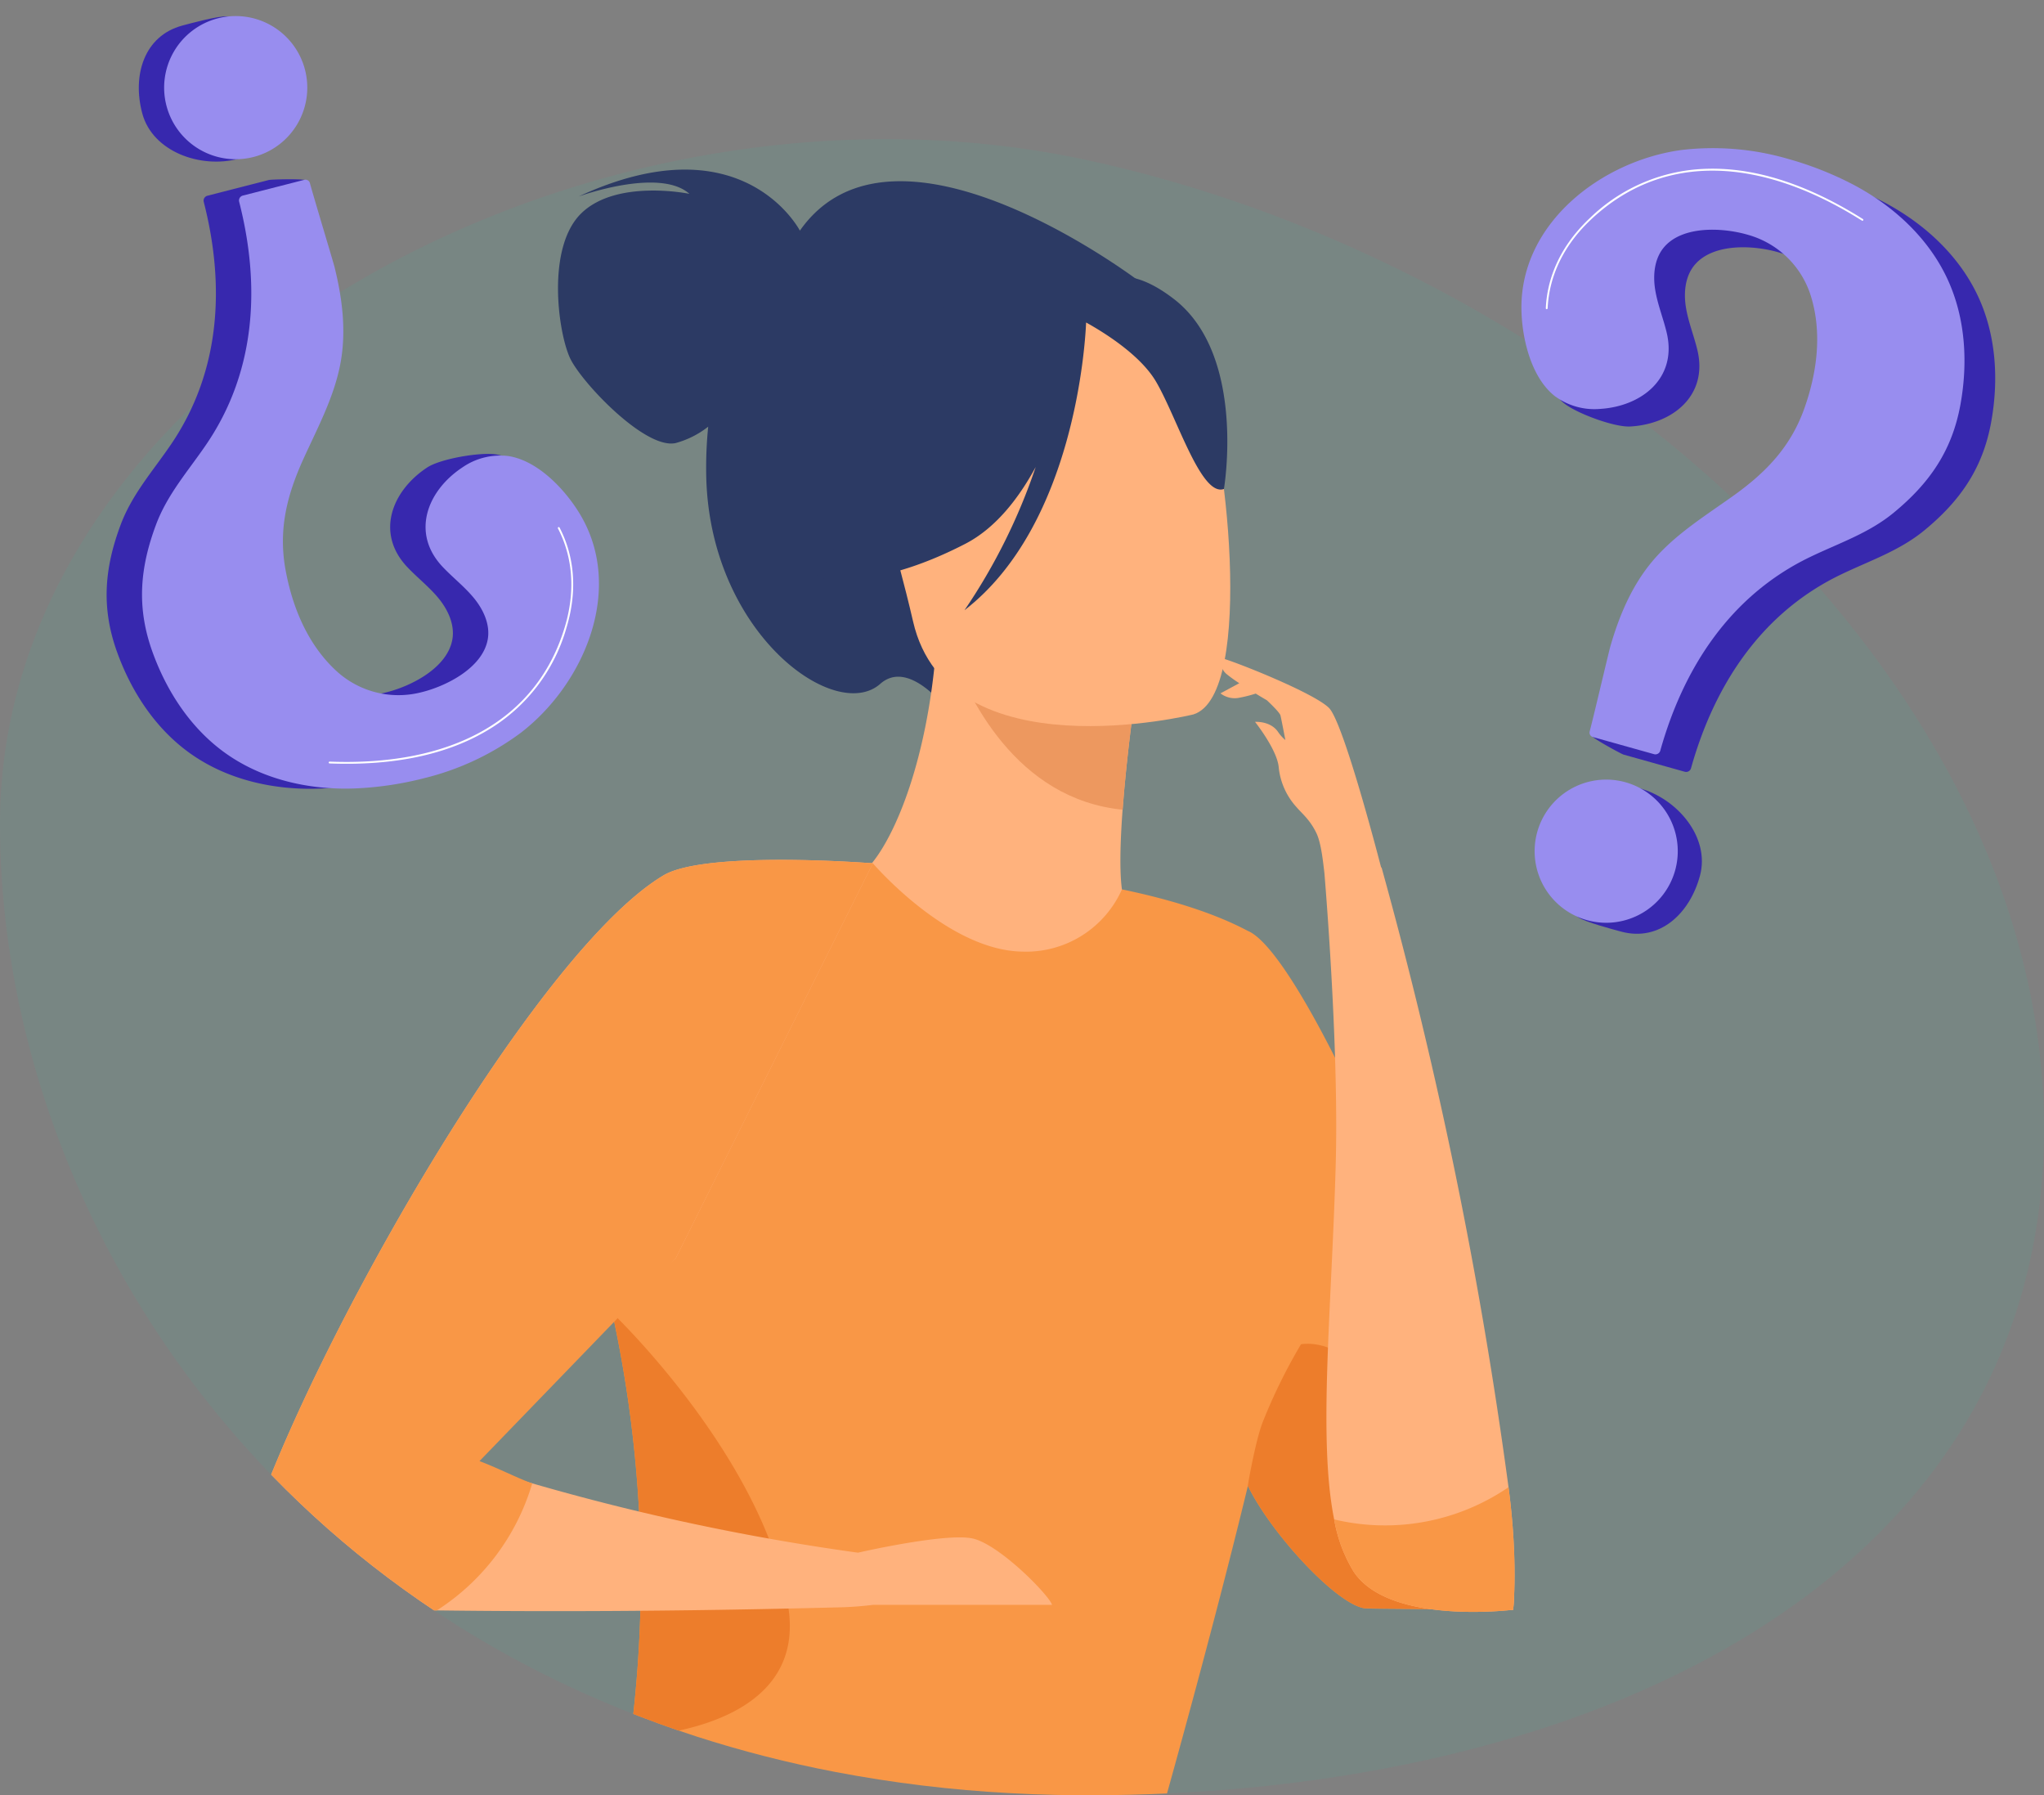 <svg xmlns="http://www.w3.org/2000/svg" xmlns:xlink="http://www.w3.org/1999/xlink" width="495.478" height="435.093" viewBox="0 0 495.478 435.093"><rect x="0" y="0" width="495.478" height="435.093" fill="#808080" stroke="none"/><defs><clipPath id="clip-path"><rect id="Rect&#xE1;ngulo_215" data-name="Rect&#xE1;ngulo 215" width="69.496" height="45.033" fill="none"></rect></clipPath><clipPath id="clip-path-3"><path id="Trazado_3927" data-name="Trazado 3927" d="M495.478,239.837c0,97.013-86.335,148.975-190.849,159.513a407.4,407.4,0,0,1-40.84,2.019c-2.6,0-5.18-.031-7.745-.086-.122,0-.245-.007-.367-.007q-5.461-.128-10.806-.418a314.826,314.826,0,0,1-42.355-5.128,283.747,283.747,0,0,1-33.773-8.63q-4.572-1.478-9.028-3.1C54.248,345.769,0,250.911,0,166.005,0,56.59,142.636-21.15,263.789,5.138c119.131,25.852,231.689,125.284,231.689,234.7" transform="translate(93.661 1409.432)" fill="#39bea6"></path></clipPath><clipPath id="clip-path-4"><rect id="Rect&#xE1;ngulo_1757" data-name="Rect&#xE1;ngulo 1757" width="495.478" height="459.801" fill="none"></rect></clipPath></defs><g id="Grupo_740" data-name="Grupo 740" transform="translate(-93.661 -1375.708)"><path id="Trazado_3926" data-name="Trazado 3926" d="M495.478,239.837c0,97.013-86.335,148.975-190.849,159.513a407.4,407.4,0,0,1-40.84,2.019c-2.6,0-5.18-.031-7.745-.086-.122,0-.245-.007-.367-.007q-5.461-.128-10.806-.418a314.826,314.826,0,0,1-42.355-5.128,283.747,283.747,0,0,1-33.773-8.63q-4.572-1.478-9.028-3.1C54.248,345.769,0,250.911,0,166.005,0,56.59,142.636-21.15,263.789,5.138c119.131,25.852,231.689,125.284,231.689,234.7" transform="translate(93.661 1409.432)" fill="#39bea6" opacity="0.1"></path><g id="Grupo_738" data-name="Grupo 738" transform="matrix(0.966, 0.259, -0.259, 0.966, 474.743, 1400.176)"><path id="Trazado_78" data-name="Trazado 78" d="M54.163,0A65.26,65.26,0,0,0,28.834,4.551C10.7,12.076-4.7,31.989,1.328,52.328c1.957,6.607.929,13.9,7.511,16.768C12.4,70.649,22.1,71.574,25.786,70.35,35.587,67.1,42.03,58.19,36.7,48.313c-1.707-3.163-3.916-6.052-5.39-9.33s-2.146-7.168-.643-10.434c2.95-6.409,12.75-8.446,19.1-8.254A22.238,22.238,0,0,1,68.1,30.6c5.031,7.932,6.305,17.58,5.569,26.787-.788,9.852-4.942,17.376-11.167,24.934-5.36,6.507-11.262,12.753-14.825,20.394-3.27,7.014-4.339,14.787-4.487,22.461-.029,1.487-7.426,15.5-7.394,19.786,0,.6,8.389,2.609,8.994,2.616l15.39.172a1.227,1.227,0,0,0,1.242-1.21c.234-20.834,6.642-40.7,22.864-54.688,5.9-5.091,12.26-9.237,16.849-15.663,6.542-9.159,9.769-18.173,8.838-29.477-.851-10.324-4.25-20.654-10.98-28.664C91.766,9.435,81.179,4.058,70.177,1.738A81.179,81.179,0,0,0,54.163,0" transform="translate(8.296 2.183)" fill="#3728ae"></path><path id="Trazado_79" data-name="Trazado 79" d="M32.542,16.646c0,9.58-5.31,18.056-14.891,18.056-2.069,0-9.109.019-10.949-.646C.024,31.644,0,26.513,0,19,0,9.422,3.235,0,12.815,0S32.542,7.066,32.542,16.646" transform="translate(46.017 156.639)" fill="#3728ae"></path><path id="Trazado_80" data-name="Trazado 80" d="M54.163,0A65.261,65.261,0,0,0,28.834,4.551C10.7,12.076-4.7,31.989,1.328,52.328c1.957,6.607,6.481,14.924,13.063,17.8a16.1,16.1,0,0,0,11.4.226C35.587,67.1,42.03,58.19,36.7,48.313c-1.707-3.163-3.916-6.052-5.391-9.33s-2.146-7.168-.643-10.434c2.95-6.409,12.75-8.446,19.1-8.254A22.238,22.238,0,0,1,68.1,30.6c5.031,7.932,6.305,17.58,5.569,26.787-.788,9.852-4.942,17.376-11.167,24.934-5.36,6.507-11.262,12.753-14.825,20.394-3.271,7.014-4.339,14.787-4.487,22.461-.029,1.487.472,17.02.5,21.3a1.108,1.108,0,0,0,1.1,1.1l15.39.172a1.227,1.227,0,0,0,1.242-1.21c.234-20.834,6.643-40.7,22.864-54.688,5.9-5.091,12.26-9.237,16.849-15.663,6.542-9.159,9.769-18.173,8.838-29.477-.851-10.324-4.25-20.654-10.98-28.664C91.766,9.435,81.179,4.058,70.177,1.738A81.18,81.18,0,0,0,54.163,0" transform="translate(0 0)" fill="#988def"></path><path id="Trazado_81" data-name="Trazado 81" d="M34.693,17.347A17.347,17.347,0,1,1,17.347,0,17.346,17.346,0,0,1,34.693,17.347" transform="translate(37.721 156.111)" fill="#988def"></path><g id="Grupo_170" data-name="Grupo 170" transform="translate(6.175 5.302)"><g id="Grupo_169" data-name="Grupo 169" clip-path="url(#clip-path)"><path id="Trazado_82" data-name="Trazado 82" d="M.9,45.033a.223.223,0,0,1-.217-.175C-.537,39.37-.716,30.774,5.337,21A42.243,42.243,0,0,1,29.97,2.016c11.156-3.261,24.4-2.563,39.37,2.075a.223.223,0,0,1-.132.425C40.452-4.394,17.9,1.542,5.716,21.23c-5.974,9.651-5.8,18.123-4.6,23.532a.223.223,0,0,1-.169.265.218.218,0,0,1-.048.005" transform="translate(0 0)" fill="#fff"></path></g></g></g><g id="Grupo_739" data-name="Grupo 739" transform="matrix(-0.966, 0.259, -0.259, -0.966, 248.919, 1550.248)"><path id="Trazado_78-2" data-name="Trazado 78" d="M54.163,0A65.26,65.26,0,0,0,28.834,4.551C10.7,12.076-4.7,31.989,1.328,52.328c1.957,6.607.929,13.9,7.511,16.768C12.4,70.649,22.1,71.574,25.786,70.35,35.587,67.1,42.03,58.19,36.7,48.313c-1.707-3.163-3.916-6.052-5.39-9.33s-2.146-7.168-.643-10.434c2.95-6.409,12.75-8.446,19.1-8.254A22.238,22.238,0,0,1,68.1,30.6c5.031,7.932,6.305,17.58,5.569,26.787-.788,9.852-4.942,17.376-11.167,24.934-5.36,6.507-11.262,12.753-14.825,20.394-3.27,7.014-4.339,14.787-4.487,22.461-.029,1.487-7.426,15.5-7.394,19.786,0,.6,8.389,2.609,8.994,2.616l15.39.172a1.227,1.227,0,0,0,1.242-1.21c.234-20.834,6.642-40.7,22.864-54.688,5.9-5.091,12.26-9.237,16.849-15.663,6.542-9.159,9.769-18.173,8.838-29.477-.851-10.324-4.25-20.654-10.98-28.664C91.766,9.435,81.179,4.058,70.177,1.738A81.179,81.179,0,0,0,54.163,0" transform="translate(8.296 2.183)" fill="#3728ae"></path><path id="Trazado_79-2" data-name="Trazado 79" d="M32.542,16.646c0,9.58-5.31,18.056-14.891,18.056-2.069,0-9.109.019-10.949-.646C.024,31.644,0,26.513,0,19,0,9.422,3.235,0,12.815,0S32.542,7.066,32.542,16.646" transform="translate(46.017 156.639)" fill="#3728ae"></path><path id="Trazado_80-2" data-name="Trazado 80" d="M54.163,0A65.261,65.261,0,0,0,28.834,4.551C10.7,12.076-4.7,31.989,1.328,52.328c1.957,6.607,6.481,14.924,13.063,17.8a16.1,16.1,0,0,0,11.4.226C35.587,67.1,42.03,58.19,36.7,48.313c-1.707-3.163-3.916-6.052-5.391-9.33s-2.146-7.168-.643-10.434c2.95-6.409,12.75-8.446,19.1-8.254A22.238,22.238,0,0,1,68.1,30.6c5.031,7.932,6.305,17.58,5.569,26.787-.788,9.852-4.942,17.376-11.167,24.934-5.36,6.507-11.262,12.753-14.825,20.394-3.271,7.014-4.339,14.787-4.487,22.461-.029,1.487.472,17.02.5,21.3a1.108,1.108,0,0,0,1.1,1.1l15.39.172a1.227,1.227,0,0,0,1.242-1.21c.234-20.834,6.643-40.7,22.864-54.688,5.9-5.091,12.26-9.237,16.849-15.663,6.542-9.159,9.769-18.173,8.838-29.477-.851-10.324-4.25-20.654-10.98-28.664C91.766,9.435,81.179,4.058,70.177,1.738A81.18,81.18,0,0,0,54.163,0" transform="translate(0 0)" fill="#988def"></path><path id="Trazado_81-2" data-name="Trazado 81" d="M34.693,17.347A17.347,17.347,0,1,1,17.347,0,17.346,17.346,0,0,1,34.693,17.347" transform="translate(37.721 156.111)" fill="#988def"></path><g id="Grupo_170-2" data-name="Grupo 170" transform="translate(6.175 5.302)"><g id="Grupo_169-2" data-name="Grupo 169" clip-path="url(#clip-path)"><path id="Trazado_82-2" data-name="Trazado 82" d="M.9,45.033a.223.223,0,0,1-.217-.175C-.537,39.37-.716,30.774,5.337,21A42.243,42.243,0,0,1,29.97,2.016c11.156-3.261,24.4-2.563,39.37,2.075a.223.223,0,0,1-.132.425C40.452-4.394,17.9,1.542,5.716,21.23c-5.974,9.651-5.8,18.123-4.6,23.532a.223.223,0,0,1-.169.265.218.218,0,0,1-.048.005" transform="translate(0 0)" fill="#fff"></path></g></g></g><g id="Enmascarar_grupo_5" data-name="Enmascarar grupo 5" clip-path="url(#clip-path-3)"><g id="Grupo_461" data-name="Grupo 461" transform="translate(-10.861 -1579.818)"><g id="Grupo_458" data-name="Grupo 458" transform="translate(104.522 2930.819)"><g id="Grupo_457" data-name="Grupo 457" clip-path="url(#clip-path-4)"><path id="Trazado_2036" data-name="Trazado 2036" d="M349.607,156.359c-1.24-2.243-15.47-25.973-53.63-8.279,0,0,19.557-7.135,26.848-.639,0,0-17.63-3.664-26.227,4.734s-5.537,29.357-2.614,35.282S312.2,209.5,319.512,207.836a22.193,22.193,0,0,0,7.867-3.969,99.05,99.05,0,0,0-.487,11.543c.581,38.3,31.21,60.513,42.2,50.785,7.05-6.24,16.365,6.463,16.365,6.463l46.608-103.869s-59.364-45.33-82.461-12.43" transform="translate(-155.705 -75.757)" fill="#2c3a64"></path><path id="Trazado_2037" data-name="Trazado 2037" d="M506.447,503.206c-9.77,6.778-22.02,12.368-37.4,15.916-57.647,13.319-79.738-35.4-88.035-68.847a49.545,49.545,0,0,1,19.53-6c4.167-.491,8.549-.818,12.177-1,6.473-4.958,16.119-25.249,18.251-56.755l2.712.727,45.432,12.435s-2.081,14.442-3.1,28.092c-.788,10.682-.913,20.89,1.111,23.387,3.545.769,5.672,1.271,5.672,1.271a.124.124,0,0,0,.023.043,292.516,292.516,0,0,1,23.625,50.728" transform="translate(-203.89 -206.837)" fill="#ffb27d"></path><path id="Trazado_2038" data-name="Trazado 2038" d="M539.75,400.542s-2.089,14.429-3.1,28.091c-25.739-2.576-37.684-27.083-42.335-40.524Z" transform="translate(-264.519 -207.686)" fill="#ed985f"></path><path id="Trazado_2039" data-name="Trazado 2039" d="M533.144,312.917S473.726,327.523,465.2,290.38s-21.938-60.273,15.639-71.168,48.228,1.579,54.089,13.284,13.454,75.664-1.783,80.421" transform="translate(-243.867 -115.063)" fill="#ffb27d"></path><path id="Trazado_2040" data-name="Trazado 2040" d="M512.454,202.768c-11.772-9.069-18.179-5.026-21.316-.774-36.693-10.476-51.647,20.819-51.647,20.819,2.1,27.568-13.637,47.23-13.637,47.23s12.4,4.232,35.995-7.936c7.206-3.717,12.8-10.719,17.1-18.645a142.718,142.718,0,0,1-17.266,34.719c26.775-20.675,29.287-65.056,29.479-69.732,4.388,2.438,13.187,7.9,16.965,14.363,5.135,8.782,10.92,27.952,16.445,25.993,0,0,5.537-32.435-12.117-46.037" transform="translate(-227.884 -105.587)" fill="#2c3a64"></path><path id="Trazado_2041" data-name="Trazado 2041" d="M463.747,519.307c-8.3-4.414-18.973-7.688-30.587-10.1a25.443,25.443,0,0,1-24.23,15.082c-17.334-.319-34.484-19.492-36.153-21.4-19.86-.638-34.459-.01-34.459-.01s-41.828,65.455-36.651,80.611a267.02,267.02,0,0,1,8.191,29.462A301.119,301.119,0,0,1,314.034,714.7c-.957,7.041-1.824,13.835-1.824,13.835l131.752.216s10.917-38.859,19.008-72.012q.366-1.5.722-2.97c5.486,11.305,21.051,28.306,28.1,29.641.423.08,2.4.125,5.242.149,10.548.085,30.957.227,30.957.227,3.921-31.24-47.106-157.05-64.241-164.484" transform="translate(-161.192 -268.955)" fill="#f99746"></path><path id="Trazado_2042" data-name="Trazado 2042" d="M323.974,840.816A301.094,301.094,0,0,0,319.8,739.064c.04-.518.06-.793.06-.793S355.9,772.7,362.13,808.709c4.25,24.579-21.7,30.986-38.156,32.107" transform="translate(-171.131 -395.066)" fill="#ed7d2b"></path><path id="Trazado_2043" data-name="Trazado 2043" d="M320.58,681.968c-.747-2.375-12.706-14.566-19.183-16.06s-27.861,3.424-27.861,3.424h0a556.861,556.861,0,0,1-78.963-16.8c-6.243-1.813-12.646-3.8-19.148-5.969L229.4,597.9l47.742-95.639s-40.483-3.194-50.732,2.914C189.54,527.146,121.23,655.4,122.526,681.966c0,0,17.3.957,48.908,1.355,24.285.314,57.019.3,96.83-.722a81.643,81.643,0,0,0,8.974-.63Z" transform="translate(-65.557 -268.324)" fill="#ffb27d"></path><path id="Trazado_2044" data-name="Trazado 2044" d="M229.4,597.9l-47.608,49.237c4.692,1.775,9.589,4.31,12.78,5.4a55.078,55.078,0,0,1-23.139,30.792c-31.6-.4-48.908-1.356-48.908-1.356-1.3-26.562,67.014-154.821,103.885-176.794,10.249-6.109,50.732-2.914,50.732-2.914Z" transform="translate(-65.557 -268.323)" fill="#f99746"></path><path id="Trazado_2045" data-name="Trazado 2045" d="M714.985,818.162c-2.845-.025-35.776-.3-36.2-.377-7.045-1.335-22.611-18.335-28.1-29.641-.238.981,1.745-10.7,3.587-15.44a134.2,134.2,0,0,1,9.283-18.879c18.924-2.85,51.476,46.365,51.426,64.337" transform="translate(-348.188 -403.326)" fill="#ed7d2b"></path><path id="Trazado_2046" data-name="Trazado 2046" d="M706.227,597.12a1120.309,1120.309,0,0,0-30.776-150.207l-.109-.009c-1.038-4-9.214-35.225-12.633-38.645-3.654-3.653-22.919-11.31-26.241-12.132a4.191,4.191,0,0,0,1.453,3.953,33.077,33.077,0,0,0,3.044,2.184l-4.564,2.455a5.632,5.632,0,0,0,4.266,1.121,32.634,32.634,0,0,0,4.276-1.06c.947.578,1.878,1.135,2.727,1.63,1.436,1.359,3.137,3.071,3.285,3.686.174.725.793,3.922,1.18,5.944a9.7,9.7,0,0,1-1.71-1.875c-1.827-2.823-5.647-2.533-5.647-2.533s5.229,6.569,5.724,10.827a16.876,16.876,0,0,0,4.374,9.885h0c1.332,1.567,3.2,2.971,4.787,6.256,1.159,2.4,1.614,7.006,1.935,9.658h0c.785,9.577,3.47,44.877,2.736,70.871-.987,34.982-4.3,66.337-.369,85.793a36.041,36.041,0,0,0,4.669,12.576c8.574,13.154,38.715,9.315,38.715,9.315s1.294-11.378-1.123-29.693" transform="translate(-340.553 -211.977)" fill="#ffb27d"></path><path id="Trazado_2047" data-name="Trazado 2047" d="M739.079,858.177s-30.141,3.839-38.715-9.315a36.048,36.048,0,0,1-4.669-12.576,53.057,53.057,0,0,0,42.262-7.8c2.416,18.315,1.123,29.693,1.123,29.693" transform="translate(-372.283 -443.341)" fill="#f99746"></path></g></g></g></g></g></svg>